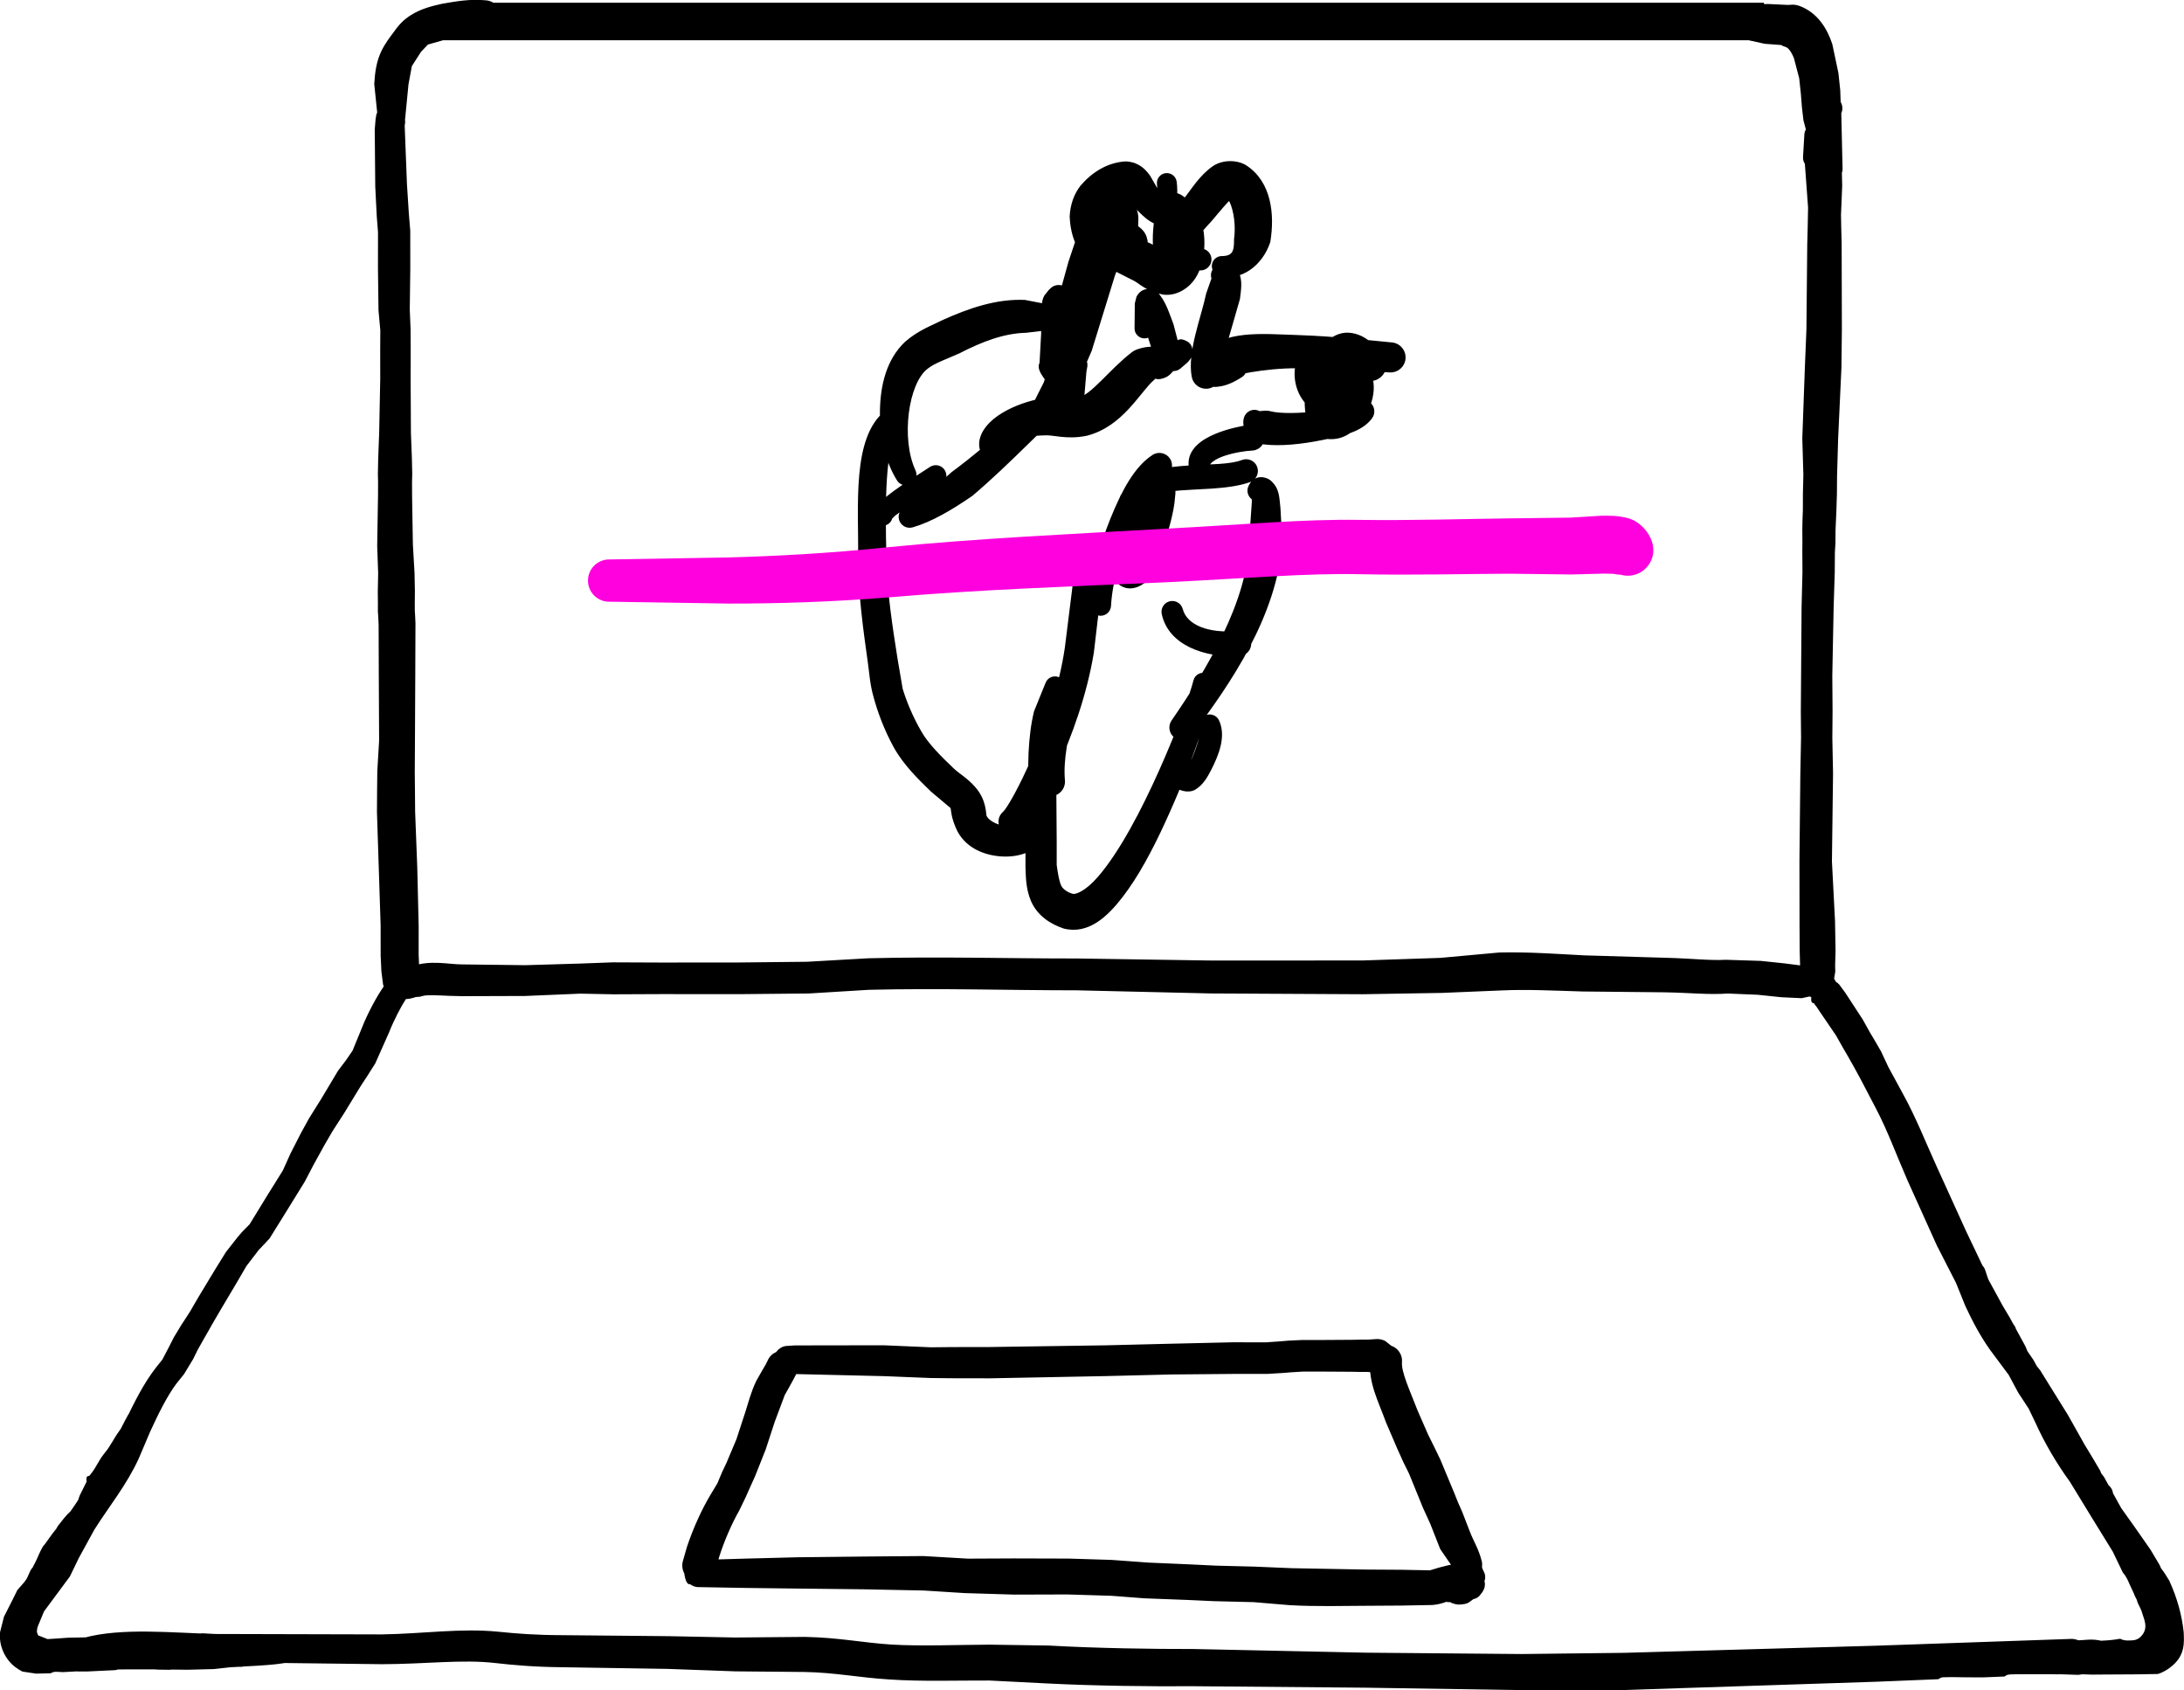 <?xml version="1.0" encoding="UTF-8" standalone="no"?>
<!-- Created with Inkscape (http://www.inkscape.org/) -->

<svg
   version="1.1"
   id="svg1"
   width="123.891"
   height="95.842"
   viewBox="0 0 123.891 95.842"
   sodipodi:docname="heartbeat.svg"
   inkscape:version="1.3.2 (091e20e, 2023-11-25)"
   xmlns:inkscape="http://www.inkscape.org/namespaces/inkscape"
   xmlns:sodipodi="http://sodipodi.sourceforge.net/DTD/sodipodi-0.dtd"
   xmlns="http://www.w3.org/2000/svg"
   xmlns:svg="http://www.w3.org/2000/svg">
  <sodipodi:namedview
     id="namedview1"
     pagecolor="#ffffff"
     bordercolor="#000000"
     borderopacity="0.25"
     inkscape:showpageshadow="2"
     inkscape:pageopacity="0.0"
     inkscape:pagecheckerboard="0"
     inkscape:deskcolor="#d1d1d1"
     inkscape:zoom="2.4623971"
     inkscape:cx="62.134576"
     inkscape:cy="47.920784"
     inkscape:window-width="1312"
     inkscape:window-height="449"
     inkscape:window-x="1997"
     inkscape:window-y="434"
     inkscape:window-maximized="0"
     inkscape:current-layer="g1" />
  <defs
     id="defs1">
    <clipPath
       clipPathUnits="userSpaceOnUse"
       id="clipPath13">
      <path
         d="M 0,0 H 612 V 803.25 H 0 Z"
         id="path13" />
    </clipPath>
  </defs>
  <g
     id="g1"
     transform="translate(-76.198,-211.874)">
    <path
       id="path1-2"
       style="fill-opacity:1;fill-rule:nonzero;stroke:none"
       d="m 126.393,235.189 c 0.274,-0.22 0.675,-0.176 0.895,0.098 0.21,0.261 0.181,0.64 -0.066,0.867 -0.824,0.757 -0.825,4.359 -0.736,7.436 0.034,1.856 0.339,3.814 0.621,5.606 l 0.296,1.738 c 0.226,0.729 0.562,1.565 1.066,2.432 0.397,0.696 1.131,1.42 1.809,2.066 0.325,0.314 0.787,0.561 1.225,1.058 0.683,0.759 0.612,1.562 0.664,1.661 0.104,0.219 0.506,0.489 0.998,0.546 0.486,0.056 0.845,-0.116 0.902,-0.212 0.229,-0.39 0.731,-0.521 1.121,-0.292 0.372,0.219 0.511,0.688 0.317,1.074 -0.475,0.946 -1.556,1.234 -2.494,1.177 -0.942,-0.058 -1.972,-0.448 -2.497,-1.416 -0.399,-0.811 -0.361,-1.289 -0.396,-1.33 l -1.114,-0.938 c -0.692,-0.676 -1.542,-1.488 -2.106,-2.503 -0.559,-1.025 -0.915,-2.001 -1.147,-2.857 -0.206,-0.721 -0.234,-1.333 -0.323,-1.952 -0.253,-1.808 -0.543,-3.839 -0.548,-5.834 0.025,-3.083 -0.368,-6.917 1.512,-8.427 m 12.064,10.57 c 0.043,0.309 -0.173,0.594 -0.481,0.636 -0.309,0.043 -0.594,-0.173 -0.636,-0.481 l -0.055,-0.919 0.156,0.39 c -0.029,-0.031 0.39,0.196 0.219,0.138 -0.305,-0.105 -0.468,-0.437 -0.363,-0.742 0.105,-0.305 0.437,-0.468 0.742,-0.363 0.305,0.105 0.468,0.437 0.363,0.742 -0.06,0.176 -0.201,0.313 -0.379,0.369 -0.097,0.03 0.199,-0.108 0.167,-0.084 l 0.066,-0.058 0.157,-0.39 z m -0.832,-1.444 c 0.136,-0.047 0.284,-0.051 0.422,-0.011 0.544,0.159 0.435,0.332 0.487,0.437 l 0.109,0.295 c 0.022,0.079 0.032,0.16 0.03,0.241 l -0.422,3.599 c -0.393,2.398 -1.234,4.718 -2.096,6.607 l -1.196,2.315 c -0.349,0.584 -0.552,0.982 -0.985,1.275 -0.333,0.225 -0.785,0.138 -1.01,-0.195 -0.209,-0.309 -0.15,-0.727 0.137,-0.967 0.399,-0.332 2.848,-4.881 3.5,-9.284 l 0.425,-3.4 c 0.003,-0.081 0.018,-0.162 0.044,-0.239 l 0.107,-0.259 c 0.048,-0.094 -0.067,-0.237 0.448,-0.415 m -1.616,7.049 c 0.104,-0.342 0.465,-0.535 0.807,-0.432 0.328,0.1 0.522,0.438 0.441,0.771 -0.483,1.996 -0.75,3.275 -0.648,4.425 0.04,0.457 -0.297,0.86 -0.755,0.901 -0.457,0.04 -0.86,-0.297 -0.901,-0.754 -0.003,-0.026 -0.004,-0.051 -0.003,-0.077 0.007,-1.475 0.459,-2.859 1.058,-4.834 m -0.487,-0.786 c 0.125,-0.288 0.46,-0.42 0.747,-0.295 0.254,0.11 0.392,0.387 0.326,0.656 l -0.296,1.536 -0.227,2.161 0.049,1.91 0.022,3.073 -2.7e-4,1.311 c 0.071,0.517 0.147,0.974 0.274,1.206 0.088,0.167 0.361,0.359 0.633,0.43 0.143,0.047 0.696,-0.115 1.432,-0.963 1.215,-1.399 2.454,-3.758 3.477,-6.047 1.002,-2.242 1.731,-4.257 1.943,-5.096 0.076,-0.302 0.383,-0.485 0.685,-0.409 0.272,0.069 0.453,0.327 0.423,0.607 -0.158,1.483 -1.253,4.686 -2.718,7.869 -0.729,1.585 -1.525,3.074 -2.41,4.221 -0.856,1.11 -1.936,2.139 -3.338,1.789 -0.756,-0.255 -1.486,-0.718 -1.855,-1.549 -0.305,-0.72 -0.293,-1.387 -0.317,-1.941 l 0.003,-1.418 0.121,-3.063 0.051,-2.004 c 0.044,-0.844 0.132,-1.614 0.311,-2.347 l 0.665,-1.639 z m 7.008,5.575 c -0.148,-0.303 -0.024,-0.668 0.279,-0.817 0.303,-0.148 0.668,-0.024 0.817,0.279 0.068,0.141 -0.244,0.005 -0.239,0.003 0.307,-0.178 1.008,-2.151 0.898,-2.403 -0.13,-0.297 0.005,-0.642 0.302,-0.772 0.294,-0.128 0.636,0.003 0.768,0.294 0.408,0.897 -0.007,1.946 -0.466,2.838 -0.226,0.439 -0.473,0.835 -0.888,1.085 -0.438,0.263 -1.221,0.003 -1.47,-0.506 m 0.637,-23.381 c -0.258,0.221 -0.647,0.191 -0.868,-0.067 -0.22,-0.256 -0.192,-0.642 0.063,-0.864 l 0.33,-0.309 c 0.034,-0.036 -0.071,0.187 -0.021,0.06 l -0.033,0.125 c 0.008,-0.057 0.034,0.317 0.011,0.225 -0.022,-0.09 0.221,0.351 0.147,0.271 -0.069,-0.074 0.294,0.179 0.223,0.151 -0.125,-0.049 0.315,0.034 0.262,0.039 -0.081,0.007 0.127,-0.028 0.116,-0.024 l -0.146,0.084 -0.979,0.804 -0.888,-0.758 0.32,-0.519 c 0.048,-0.09 -0.035,0.131 -0.033,0.11 l -0.408,-1.272 -0.429,-1.467 c -0.016,-0.024 0.288,0.22 0.169,0.151 -0.117,-0.067 0.655,-0.004 0.492,0.05 -0.135,0.045 0.291,-0.217 0.251,-0.168 -0.059,0.072 0.052,-0.087 0.044,-0.06 l -0.104,1.18 c -0.007,0.311 -0.265,0.559 -0.576,0.552 -0.299,-0.007 -0.541,-0.245 -0.552,-0.543 l 0.015,-1.444 0.094,-0.371 c 0.063,-0.14 0.245,-0.388 0.56,-0.435 0.524,-0.079 0.692,0.234 0.807,0.388 0.329,0.439 0.514,1.018 0.737,1.617 l 0.301,1.16 c 0.074,0.379 0.219,0.822 -0.175,1.312 -0.27,0.312 -0.402,0.523 -0.856,0.618 -0.325,0.068 -0.643,-0.14 -0.711,-0.465 -0.046,-0.219 0.034,-0.446 0.207,-0.588 0.183,-0.15 0.566,-0.609 1.036,-0.913 l 0.354,-0.183 c 0.095,-0.037 0.193,-0.222 0.625,0.024 0.399,0.227 0.305,0.754 0.239,0.876 -0.154,0.287 -0.32,0.39 -0.626,0.652 m -5.881,-2.892 c 0.024,0.336 -0.229,0.627 -0.565,0.65 -0.277,0.02 -0.532,-0.151 -0.62,-0.414 l -0.209,-0.511 c -0.015,-0.026 0.092,0.082 0.036,0.032 -0.034,-0.03 0.308,0.163 0.198,0.119 -0.06,-0.024 0.351,0.057 0.244,0.052 -0.056,-0.003 0.27,-0.029 0.195,-0.014 -0.077,0.015 0.381,-0.172 0.274,-0.107 -0.398,0.243 -0.918,0.118 -1.162,-0.28 -0.243,-0.398 -0.118,-0.918 0.28,-1.162 0.398,-0.243 0.918,-0.118 1.162,0.28 0.127,0.208 0.159,0.462 0.085,0.695 -0.03,0.096 0.034,-0.167 0.031,-0.145 z m -0.633,-1.76 c 0.198,0.07 0.365,0.206 0.474,0.386 0.222,0.368 0.127,0.324 0.147,0.415 0.022,0.103 0.028,0.208 0.017,0.312 l 0.054,1.526 0.101,1.104 0.036,0.24 c 10e-4,0.005 -0.106,-0.221 -0.057,-0.131 0.028,0.051 -0.231,-0.292 -0.151,-0.206 0.086,0.092 -0.649,-0.366 -0.435,-0.287 l -0.384,2.361 c -0.49,0.016 -0.872,-0.286 -1.032,-0.507 -0.497,-0.688 -0.237,-0.835 -0.218,-0.957 0.098,-0.627 0.316,-0.982 0.416,-1.359 l 1.188,-4.29 0.851,-2.553 c 0.046,-0.108 0.106,-0.209 0.177,-0.303 0.207,-0.271 0.429,-0.527 0.752,-0.74 0.252,-0.166 0.61,-0.347 1.097,-0.264 0.381,0.065 0.728,0.365 0.861,0.604 0.323,0.579 0.209,0.825 0.213,1.367 0.003,0.412 -0.328,0.749 -0.74,0.752 -0.314,0.003 -0.595,-0.191 -0.705,-0.485 l -0.114,-0.267 c -0.035,-0.031 0.37,0.167 0.237,0.127 -0.125,-0.038 0.668,-0.051 0.487,4e-4 -0.159,0.045 0.476,-0.305 0.387,-0.221 -0.073,0.07 0.168,-0.215 0.142,-0.173 -0.041,0.065 0.046,-0.087 0.044,-0.083 l -0.135,0.539 c -0.024,0.115 -0.063,0.226 -0.115,0.332 l -0.809,2.17 -1.311,4.247 -0.417,0.957 -0.145,0.298 -0.028,0.059 0.016,-0.039 0.034,-0.101 0.03,-0.137 c -0.011,0.071 -0.009,-0.486 0.008,-0.329 0.076,0.669 -0.405,1.272 -1.074,1.348 -0.491,0.056 -0.966,-0.191 -1.204,-0.623 -0.288,-0.523 -0.175,-0.644 -0.175,-0.803 l 0.089,-1.626 c -0.005,-0.62 -0.053,-1.259 0.071,-1.854 0.021,-0.103 0.059,-0.201 0.111,-0.292 l 0.252,-0.314 c 0.14,-0.124 0.333,-0.419 0.954,-0.2 m 5.181,-5.796 c -0.037,-0.309 0.183,-0.59 0.492,-0.628 0.309,-0.037 0.59,0.183 0.628,0.492 0.157,1.29 -0.308,2.527 -0.208,3.719 0.026,0.311 -0.205,0.585 -0.516,0.611 -0.311,0.026 -0.585,-0.205 -0.611,-0.516 -0.123,-1.477 0.327,-2.749 0.215,-3.677 m -0.664,4.122 c -0.122,0.287 -0.453,0.42 -0.74,0.298 -0.287,-0.122 -0.42,-0.453 -0.298,-0.74 0.207,-0.486 0.103,-0.391 -0.299,-0.443 l -0.139,0.138 0.011,-0.028 c -0.016,0.031 0.067,-0.234 0.053,-0.157 -0.015,0.082 -0.045,-0.463 -0.012,-0.33 0.038,0.153 0.04,0.312 0.007,0.465 -0.04,0.186 -0.076,-0.636 -0.03,-0.505 0.041,0.115 -0.164,-0.284 -0.127,-0.236 0.06,0.078 -0.085,-0.09 -0.08,-0.086 l 1.916,0.846 1.035,0.509 c 0.221,0.036 -0.408,0.125 -0.309,0.072 0.079,-0.041 -0.111,0.083 -0.109,0.08 0.033,-0.041 0.185,-0.443 0.171,-0.842 -0.014,-0.391 -0.16,-0.661 -0.228,-0.712 -0.489,-0.367 -0.588,-1.061 -0.221,-1.55 0.355,-0.473 1.019,-0.584 1.508,-0.252 1.111,0.755 1.329,2.075 1.223,3.153 -0.052,0.535 -0.187,1.056 -0.492,1.534 -0.315,0.493 -0.995,1.016 -1.799,0.926 -1.005,-0.187 -1.396,-0.652 -1.693,-0.792 l -1.608,-0.815 -0.713,-0.499 -0.355,-0.451 c -0.122,-0.238 -0.212,-0.691 -0.003,-1.083 0.074,-0.139 0.179,-0.259 0.307,-0.351 0.758,-0.545 1.362,-0.405 2,-0.104 0.21,-9.4e-4 0.63,0.126 0.923,0.49 0.302,0.375 0.32,0.95 0.102,1.464 m -0.904,-0.35 c 0.334,0.083 0.538,0.422 0.455,0.756 -0.072,0.287 -0.336,0.485 -0.632,0.473 -0.873,-0.036 -1.877,-0.167 -2.526,-1.061 -0.458,-0.576 -0.653,-1.353 -0.682,-2.117 0.037,-0.699 0.255,-1.277 0.622,-1.751 0.672,-0.775 1.508,-1.276 2.464,-1.36 0.077,-0.007 0.154,-0.005 0.231,0.004 0.688,0.082 1.028,0.503 1.25,0.808 l 0.716,1.243 0.245,0.369 -0.005,0.029 c 0.31,0.033 0.535,0.31 0.502,0.62 -0.022,0.211 -0.161,0.392 -0.359,0.468 -0.824,0.316 -1.48,-0.429 -1.926,-0.872 l -0.507,-0.459 c -0.064,-0.027 0.453,-0.079 0.325,-0.034 -0.072,0.025 -0.147,0.043 -0.223,0.054 -0.199,0.027 -0.651,0.273 -0.888,0.568 l -0.221,0.427 c -0.114,0.492 -0.102,0.937 -0.009,1.187 0.11,0.262 0.452,0.469 1.171,0.648 m 4.104,-0.126 c 0.342,0.039 0.588,0.348 0.549,0.69 -0.036,0.312 -0.298,0.549 -0.612,0.553 -0.564,0.007 -1.039,-0.056 -1.445,-0.326 -0.624,-0.416 -0.699,-1.318 -0.498,-1.943 0.2,-0.622 0.568,-1.192 0.945,-1.733 0.497,-0.634 0.931,-1.385 1.708,-1.924 0.579,-0.377 1.416,-0.345 1.913,-0.011 1.379,0.928 1.593,2.723 1.329,4.327 -0.437,1.343 -1.688,2.267 -2.913,1.901 -0.299,-0.089 -0.469,-0.403 -0.38,-0.702 0.071,-0.238 0.29,-0.402 0.538,-0.403 0.644,-0.003 0.702,-0.309 0.698,-0.959 0.107,-0.772 -0.016,-1.588 -0.243,-2.093 l -0.192,-0.32 c -0.068,-0.044 0.487,-0.029 0.436,0.005 -0.28,0.175 -0.753,0.771 -1.298,1.411 -0.571,0.598 -0.997,1.174 -1.065,1.412 -0.022,0.076 -0.064,-0.072 -0.043,-0.048 l 0.573,0.163 z m 1.349,2.094 c -0.319,0.117 -0.673,-0.047 -0.789,-0.366 -0.075,-0.204 -0.036,-0.432 0.101,-0.601 0.098,-0.12 0.197,-0.4 0.729,-0.357 0.411,0.033 0.622,0.347 0.707,0.545 0.229,0.533 0.134,0.995 0.071,1.544 -0.461,1.668 -1.133,3.724 -1.103,4.221 0.027,0.454 -0.319,0.845 -0.773,0.872 -0.416,0.025 -0.784,-0.264 -0.86,-0.673 -0.26,-1.415 0.516,-3.298 0.821,-4.732 l 0.374,-1.061 0.011,-0.041 c 0.001,-0.013 0.008,0.202 -4e-4,0.124 -0.008,-0.066 0.168,0.377 0.099,0.272 -0.053,-0.081 0.291,0.244 0.211,0.198 -0.116,-0.066 0.361,0.073 0.291,0.075 l 0.111,-0.019 z m -10.396,2.401 c -0.299,-0.109 -0.453,-0.441 -0.343,-0.74 0.059,-0.16 0.185,-0.286 0.346,-0.344 l -0.07,0.035 -0.083,0.064 c 0.037,-0.035 -0.19,0.319 -0.139,0.199 0.133,-0.312 0.495,-0.458 0.807,-0.324 0.312,0.133 0.458,0.495 0.324,0.807 -0.133,0.312 -0.495,0.458 -0.807,0.324 -0.099,-0.042 -0.185,-0.109 -0.249,-0.195 -0.061,-0.081 0.155,0.144 0.127,0.124 -0.071,-0.05 0.089,0.05 0.088,0.05 m 0.927,-0.711 c 0.052,0.219 -0.009,0.449 -0.164,0.613 -0.367,0.391 -0.404,0.223 -0.507,0.242 l -1.166,0.14 c -1.247,0.024 -2.504,0.501 -3.798,1.17 -0.746,0.335 -1.382,0.545 -1.775,0.853 -1.122,0.818 -1.541,4.001 -0.709,5.778 0.14,0.299 0.011,0.655 -0.288,0.796 -0.274,0.128 -0.6,0.032 -0.76,-0.224 -0.672,-1.07 -0.99,-2.512 -0.969,-3.948 0.022,-1.435 0.364,-2.912 1.425,-3.913 0.757,-0.665 1.573,-0.946 2.101,-1.221 1.525,-0.69 3.093,-1.226 4.702,-1.154 l 1.028,0.199 0.37,0.126 c 0.121,0.053 0.347,-0.138 0.509,0.543 m 11.75,10.384 c -0.241,0.235 -0.628,0.231 -0.863,-0.011 -0.187,-0.192 -0.227,-0.483 -0.099,-0.719 0.072,-0.132 0.148,-0.306 0.441,-0.426 0.28,-0.115 0.647,0.005 0.815,0.157 0.505,0.457 0.47,0.958 0.54,1.544 l 0.109,1.968 c -0.315,4.164 -2.923,7.993 -5.138,10.914 -0.236,0.311 -0.679,0.372 -0.991,0.136 -0.301,-0.228 -0.37,-0.653 -0.155,-0.965 2.029,-2.943 4.281,-6.721 4.394,-10.108 l 0.16,-2.307 -0.027,-0.431 c -0.005,-0.017 0.118,0.189 0.068,0.123 -0.041,-0.054 0.31,0.214 0.211,0.168 -0.152,-0.071 0.512,-0.012 0.419,0.022 -0.083,0.031 0.123,-0.073 0.117,-0.067 m -21.168,0.949 c 0.024,0.311 -0.209,0.582 -0.52,0.606 -0.297,0.023 -0.561,-0.19 -0.602,-0.485 -0.085,-0.609 0.276,-0.736 0.522,-0.955 0.783,-0.696 2.084,-1.466 2.714,-1.891 0.275,-0.185 0.649,-0.113 0.834,0.162 0.186,0.275 0.113,0.649 -0.162,0.834 -0.004,0.003 -0.009,0.005 -0.013,0.009 l -1.81,1.154 -0.811,0.596 -0.189,0.182 c -0.013,0.022 0.027,-0.326 0.036,-0.213 m 1.143,0.699 c -0.331,0.096 -0.677,-0.094 -0.774,-0.425 -0.084,-0.289 0.05,-0.596 0.318,-0.732 0.805,-0.405 1.717,-1.121 2.659,-1.973 2.276,-1.676 4.441,-3.809 6.118,-4.906 0.28,-0.183 0.657,-0.105 0.84,0.175 0.169,0.259 0.117,0.604 -0.122,0.801 -1.399,1.151 -3.453,3.412 -5.658,5.276 -1.195,0.822 -2.311,1.473 -3.381,1.784 m 7.847,-6.315 c -0.232,0.256 -0.627,0.276 -0.883,0.044 -0.224,-0.203 -0.271,-0.537 -0.112,-0.793 l 0.588,-1.172 c 0.017,-0.078 0.045,-0.153 0.083,-0.224 l 0.184,-0.56 c 0.125,-0.337 0.315,-0.592 0.557,-0.779 0.245,-0.189 0.685,-0.472 1.21,-0.09 0.647,0.499 0.387,0.815 0.376,1.092 l -0.115,1.363 -0.019,0.552 c 0.005,0.127 -0.093,-0.022 -0.02,0.08 0.182,0.253 0.124,0.606 -0.129,0.787 -0.208,0.15 -0.491,0.14 -0.689,-0.023 -0.673,-0.555 -0.421,-1.268 -0.425,-1.914 l -0.023,-0.804 -0.019,-0.133 c -0.004,-0.013 0.11,0.176 0.062,0.112 -0.053,-0.072 0.528,0.284 0.347,0.233 -0.14,-0.043 0.368,-0.001 0.29,0.013 -0.125,0.023 0.231,-0.103 0.204,-0.083 l -0.014,0.06 -0.24,0.86 c -0.034,0.073 -0.077,0.141 -0.129,0.201 z m 5.061,8.582 c 0.052,0.307 -0.155,0.598 -0.462,0.65 -0.307,0.052 -0.598,-0.155 -0.65,-0.462 -0.156,-0.922 0.18,-1.926 0.572,-2.854 l 0.678,-1.297 0.439,-0.626 c 0.157,-0.179 0.417,-0.553 0.964,-0.313 0.588,0.339 0.443,0.699 0.428,0.947 -0.046,0.775 -0.362,1.854 -0.66,2.793 l -0.512,1.354 c -0.378,0.793 -1.341,1.364 -2.065,0.738 -0.473,-0.41 -0.391,-0.912 -0.355,-1.354 l 0.206,-1.346 c 0.332,-1.682 0.761,-3.609 2.218,-4.469 0.315,-0.186 0.721,-0.081 0.907,0.234 0.186,0.315 0.082,0.721 -0.233,0.907 -0.755,0.444 -1.28,1.992 -1.595,3.574 l -0.237,1.229 -0.018,0.38 c 0.005,0.064 -0.138,-0.132 -0.056,-0.048 l -0.117,-0.064 c 0.019,0.003 0.203,-0.054 0.337,-0.306 l 0.427,-1.17 0.474,-1.85 0.092,-0.658 -9.4e-4,-0.092 0.038,0.093 c -0.033,-0.057 0.323,0.251 0.211,0.196 -0.151,-0.093 0.323,0.045 0.236,0.048 -0.137,0.005 0.197,-0.059 0.189,-0.053 l -0.373,0.471 -0.585,1.12 c -0.354,0.837 -0.584,1.723 -0.499,2.226 m 0.034,-2.103 c 0.28,0.181 0.36,0.555 0.178,0.835 -0.173,0.267 -0.523,0.354 -0.8,0.199 -0.796,-0.443 -0.686,-1.26 -0.686,-1.901 l 0.083,-0.846 c 0.032,-0.128 0.019,-0.277 0.282,-0.499 0.154,-0.13 0.502,-0.209 0.733,-0.109 0.213,0.093 0.295,0.223 0.352,0.316 0.191,0.315 0.09,0.725 -0.224,0.916 -0.315,0.191 -0.725,0.09 -0.916,-0.224 -0.009,-0.015 -0.018,-0.031 -0.026,-0.048 l 0.046,0.072 c -0.027,-0.035 0.215,0.179 0.142,0.131 -0.075,-0.049 0.429,0.107 0.307,0.1 -0.118,-0.007 0.393,-0.105 0.312,-0.065 -0.146,0.073 0.247,-0.236 0.221,-0.194 l -0.015,0.16 -0.007,0.863 0.066,0.313 c 0.02,0.054 -0.131,-0.073 -0.048,-0.019 m -1.692,4.292 c -0.017,0.327 -0.296,0.577 -0.623,0.56 -0.32,-0.017 -0.568,-0.285 -0.56,-0.605 0.036,-1.532 0.499,-3.299 1.147,-4.902 0.638,-1.577 1.363,-2.95 2.394,-3.615 0.332,-0.214 0.775,-0.118 0.989,0.214 0.214,0.332 0.118,0.775 -0.214,0.989 -0.009,0.007 -0.019,0.012 -0.029,0.018 -1.152,0.666 -2.959,4.622 -3.104,7.34 m -6.3,-8.936 c -0.049,0.32 -0.347,0.539 -0.667,0.491 -0.235,-0.036 -0.426,-0.211 -0.481,-0.442 -0.177,-0.739 0.374,-1.437 1.012,-1.883 0.65,-0.454 1.473,-0.776 2.348,-0.967 1.093,-0.156 1.821,0.046 2.167,-0.042 0.806,-0.169 1.809,-1.614 3.11,-2.611 0.079,-0.061 0.166,-0.109 0.26,-0.144 0.53,-0.199 1.17,-0.244 1.638,0.013 0.293,0.161 0.4,0.529 0.239,0.822 -0.074,0.134 -0.195,0.235 -0.341,0.283 l -0.337,0.371 c -0.054,0.084 -0.12,0.159 -0.195,0.223 -0.804,0.681 -1.769,2.655 -3.833,3.176 -1.138,0.234 -1.93,-0.066 -2.389,-0.024 -0.742,0.016 -1.414,0.141 -1.905,0.331 -0.457,0.176 -0.622,0.385 -0.625,0.405 m 8.416,3.174 c 0.184,0.264 0.119,0.627 -0.145,0.811 -0.26,0.181 -0.617,0.121 -0.804,-0.135 -0.48,-0.66 -0.462,-1.589 0.08,-2.019 1.56,-1.238 4.873,-0.662 6.175,-1.168 0.344,-0.133 0.731,0.037 0.864,0.381 0.133,0.344 -0.037,0.731 -0.381,0.864 -0.005,0.003 -0.012,0.004 -0.017,0.007 -1.267,0.453 -3.057,0.359 -4.506,0.524 -0.685,0.078 -1.23,0.225 -1.401,0.351 -0.106,0.078 -0.147,-0.018 0.134,0.386 m 3.51,-2.256 c 0.001,0.339 -0.272,0.614 -0.611,0.615 -0.32,0.001 -0.587,-0.243 -0.613,-0.562 -0.079,-0.945 0.795,-1.498 1.527,-1.799 0.728,-0.299 1.477,-0.442 1.938,-0.511 0.402,-0.06 0.777,0.217 0.837,0.619 0.06,0.402 -0.217,0.777 -0.619,0.837 -0.025,0.004 -0.051,0.007 -0.077,0.008 -0.347,0.015 -1.028,0.112 -1.604,0.31 -0.552,0.19 -0.779,0.437 -0.779,0.484 m 1.347,-5.986 c 0.3,-0.086 0.614,0.087 0.7,0.388 0.069,0.239 -0.027,0.495 -0.236,0.631 -0.476,0.309 -0.884,0.484 -1.284,0.539 -0.205,0.028 -0.485,0.088 -0.866,-0.201 -0.418,-0.317 -0.473,-0.995 -0.313,-1.373 0.047,-0.111 0.113,-0.212 0.195,-0.3 1.257,-1.346 3.331,-1.11 5.462,-1.041 2.14,0.07 4.221,0.319 5.304,0.417 0.469,0.043 0.815,0.457 0.772,0.926 -0.041,0.45 -0.425,0.789 -0.876,0.775 -1.161,-0.036 -3.195,-0.228 -5.235,-0.238 -2.008,-0.009 -3.825,0.448 -3.879,0.514 -0.076,0.093 -0.168,0.172 -0.272,0.233 -0.004,0.003 0.135,-0.12 0.083,-0.069 -0.051,0.052 0.228,-0.437 0.178,-0.29 -0.046,0.135 -0.016,-0.581 0.019,-0.442 0.03,0.118 -0.185,-0.332 -0.135,-0.27 0.082,0.099 -0.192,-0.144 -0.169,-0.134 z m 0.625,3.194 c 0.171,-0.298 0.551,-0.401 0.849,-0.229 0.053,0.03 0.101,0.069 0.143,0.113 0.07,0.074 -0.231,-0.133 -0.19,-0.121 l 0.29,-0.023 c 0.115,-0.012 0.231,-0.004 0.342,0.025 1.192,0.309 4.414,-0.142 4.805,-0.486 0.275,-0.242 0.693,-0.215 0.935,0.06 0.207,0.236 0.221,0.585 0.032,0.836 -0.581,0.773 -1.659,0.991 -2.816,1.226 -1.169,0.237 -2.358,0.361 -3.31,0.249 -0.115,-0.014 -0.227,-0.048 -0.329,-0.101 -0.25,-0.13 -0.492,-0.291 -0.672,-0.552 -0.187,-0.27 -0.236,-0.724 -0.08,-0.996 m 6.468,-0.485 c 0.233,0.207 0.253,0.564 0.046,0.797 -0.166,0.186 -0.434,0.241 -0.66,0.136 -1.371,-0.641 -1.995,-2.341 -1.75,-3.753 0.015,-0.088 0.042,-0.175 0.079,-0.257 0.267,-0.591 0.965,-1.194 1.752,-1.122 0.767,0.07 1.328,0.561 1.88,1.234 0.323,0.394 0.265,0.975 -0.129,1.298 -0.377,0.309 -0.928,0.271 -1.26,-0.085 l -0.496,-0.425 -0.073,-0.038 c -0.056,-0.007 0.363,-0.164 0.287,-0.099 -0.065,0.056 0.054,-0.073 0.036,-0.016 -0.026,0.086 -0.062,0.168 -0.109,0.245 -0.169,0.279 -0.184,1.566 0.397,2.084 m -1.711,-0.727 c 0.227,0.259 0.2,0.653 -0.059,0.88 -0.191,0.167 -0.465,0.202 -0.692,0.087 -0.845,-0.427 -1.255,-1.409 -1.181,-2.326 0.007,-0.087 0.025,-0.173 0.055,-0.256 0.339,-0.945 1.226,-1.207 1.907,-1.233 0.971,-0.058 1.701,0.569 2.122,1.262 0.734,0.952 0.352,2.28 -0.292,3.161 -0.398,0.52 -0.983,1.045 -1.874,0.984 -0.239,-0.017 -0.467,-0.108 -0.651,-0.261 -0.63,-0.524 -0.686,-1.145 -0.706,-1.87 -0.009,-0.353 0.269,-0.648 0.622,-0.658 0.237,-0.007 0.459,0.119 0.575,0.325 l 0.194,0.258 c 0.021,0.011 -0.23,-0.036 -0.153,-0.033 0.081,0.003 -0.335,0.085 -0.256,0.05 0.221,-0.096 0.466,-0.119 0.701,-0.067 0.129,0.029 -0.23,0.009 -0.223,0.007 l 0.133,-0.109 c 0.291,-0.289 0.404,-0.838 0.369,-0.905 -0.119,-0.168 -0.411,-0.284 -0.425,-0.283 l -0.205,0.068 c -0.023,0.015 0.08,-0.213 0.056,-0.117 -0.022,0.085 -0.054,0.167 -0.098,0.243 -0.083,0.147 -0.111,0.575 0.078,0.792 m -9.473,12.483 c -0.071,-0.331 0.139,-0.657 0.47,-0.728 0.32,-0.069 0.637,0.126 0.721,0.442 0.246,0.925 1.477,1.387 3.107,1.247 0.394,-0.034 0.741,0.258 0.775,0.652 0.034,0.394 -0.258,0.741 -0.652,0.775 -0.009,8e-4 -0.018,0.001 -0.027,0.001 -1.98,0.096 -4.016,-0.629 -4.394,-2.388 m -38.49,-34.669 h 72.637 l 0.175,0.328 0.6,1.12 0.413,0.677 h -76.325 l 0.782,-0.86 c 0.079,-0.03 0.157,-0.063 0.234,-0.098 0.602,-0.274 1.102,-0.68 1.483,-1.167 m 0.173,-0.136 c 0.522,0.05 0.905,0.514 0.855,1.036 -0.048,0.506 -0.487,0.885 -0.995,0.859 -0.658,-0.034 -1.192,0.099 -1.933,0.261 l -1.235,0.351 -0.39,0.409 -0.522,0.811 -0.192,1.037 -0.268,2.749 c -0.062,0.383 -0.422,0.643 -0.805,0.581 -0.319,-0.051 -0.562,-0.314 -0.588,-0.636 l -0.281,-2.713 c 0.04,-0.675 0.125,-1.26 0.38,-1.813 0.232,-0.505 0.524,-0.854 0.73,-1.139 0.218,-0.312 0.514,-0.676 0.959,-0.949 0.568,-0.363 1.203,-0.525 1.783,-0.651 0.778,-0.133 1.556,-0.284 2.502,-0.193 m -24.965,90.848 c -0.221,0.233 -0.59,0.243 -0.823,0.022 -0.233,-0.221 -0.243,-0.59 -0.021,-0.823 0.03,-0.032 0.064,-0.06 0.1,-0.084 0.098,-0.066 -0.198,0.23 -0.172,0.184 0.04,-0.07 -0.039,0.092 -0.039,0.091 l 0.117,-0.366 c 0.132,-0.284 0.47,-0.406 0.753,-0.274 0.272,0.127 0.398,0.445 0.287,0.724 -0.016,0.039 0.306,-0.007 -0.201,0.527 m -0.915,-1.755 c 0.19,-0.416 0.681,-0.6 1.097,-0.41 0.381,0.173 0.572,0.603 0.447,1.002 l -0.111,0.395 -0.329,0.653 -0.204,0.377 -0.095,0.224 -0.328,0.788 -0.064,0.168 -0.047,0.395 0.627,0.249 0.603,-0.038 0.548,-0.04 0.779,-0.015 0.421,-0.012 0.3,-0.007 c 0.213,-0.004 0.422,0.053 0.605,0.162 l 0.551,0.337 c 0.355,0.224 0.461,0.693 0.237,1.047 -0.065,0.103 -0.154,0.189 -0.26,0.251 l -0.127,0.078 -1.333,0.064 -0.612,1.3e-4 -0.839,0.045 -0.367,-0.018 c -0.119,-0.008 -0.232,0.023 -0.326,0.083 l -0.827,0.021 c -0.274,-0.038 -0.526,-0.076 -0.775,-0.116 -0.152,-0.077 -0.299,-0.168 -0.437,-0.276 -0.547,-0.425 -0.923,-1.198 -0.833,-1.971 l 0.219,-0.865 0.177,-0.347 0.354,-0.701 0.231,-0.467 0.398,-0.454 0.141,-0.201 0.179,-0.401 z m 97.396,-86.855 c -0.49,-0.095 -0.811,-0.57 -0.716,-1.06 0.059,-0.305 0.27,-0.557 0.559,-0.67 l 1.129,-0.286 c 0.073,-0.013 0.148,-0.019 0.222,-0.017 l 1.108,0.053 -0.254,0.011 0.588,-0.026 c 0.12,0.008 0.238,0.033 0.351,0.075 1.032,0.385 1.571,1.308 1.853,2.165 l 0.347,1.642 0.103,0.974 0.029,0.83 -0.026,0.661 -0.182,0.844 c -0.124,0.481 -0.614,0.77 -1.095,0.646 -0.31,-0.08 -0.555,-0.319 -0.641,-0.628 l -0.173,-0.651 -0.086,-0.734 -0.061,-0.775 -0.093,-0.871 -0.3,-1.145 c -0.187,-0.463 -0.371,-0.601 -0.442,-0.621 -0.117,-0.034 -0.229,-0.084 -0.332,-0.151 l -0.03,-0.013 0.248,0.053 -0.988,-0.073 c -0.074,-0.003 -0.147,-0.014 -0.218,-0.032 l -0.9,-0.198 z m 17.869,92.655 c -0.277,-0.312 -0.232,-0.788 -0.115,-1.025 l 0.442,-0.503 c 0.076,-0.056 0.161,-0.1 0.249,-0.132 0.673,-0.241 1.28,-0.179 1.746,-0.212 0.359,-0.016 0.676,-0.052 0.975,-0.106 0.174,0.089 0.359,0.106 0.513,0.097 0.191,-0.011 0.497,0.033 0.767,-0.343 0.21,-0.292 0.166,-0.583 0.092,-0.843 l -0.173,-0.532 -0.209,-0.435 c -0.034,-0.139 -0.071,-0.275 -0.112,-0.407 l -0.391,-1.269 c -0.187,-0.388 -0.024,-0.854 0.365,-1.041 0.276,-0.133 0.605,-0.092 0.84,0.105 0.423,0.355 0.783,0.833 1.094,1.367 0.449,0.976 0.721,1.962 0.822,2.937 0.022,0.551 0.086,1.265 -0.634,1.884 -0.287,0.252 -0.568,0.393 -0.825,0.478 l -1.173,0.02 -2.312,0.013 -0.211,0.004 -1.748,-0.057 z M 98.079,267.651 c 0.235,-0.32 0.686,-0.389 1.006,-0.153 0.309,0.227 0.385,0.657 0.174,0.977 -0.302,0.456 -0.69,1.195 -0.991,1.946 l -0.783,1.762 -0.227,0.355 -0.203,0.324 -0.394,0.6 -0.946,1.549 -0.667,1.034 -0.461,0.796 -0.586,1.061 -0.52,0.993 -0.948,1.535 -1.045,1.681 -0.625,0.665 -0.114,0.15 -0.574,0.749 -0.55,0.943 -0.911,1.534 -0.489,0.836 -0.18,0.324 -0.271,0.47 -0.372,0.661 -0.248,0.506 -0.51,0.844 -0.444,0.555 c -0.524,0.694 -1.051,1.773 -1.479,2.705 l -0.663,1.559 c -0.693,1.502 -1.689,2.712 -2.509,4.013 l -0.889,1.622 -0.496,1.028 -1.597,2.156 c -0.217,0.254 -0.599,0.284 -0.853,0.067 -0.215,-0.183 -0.274,-0.491 -0.143,-0.741 l 0.957,-2.191 0.626,-1.128 1.026,-1.704 c 0.905,-1.37 1.873,-2.505 2.499,-3.786 l 0.652,-1.54 c 0.463,-0.96 1.022,-2.096 1.708,-2.968 l 0.371,-0.467 0.361,-0.69 0.293,-0.575 0.429,-0.709 0.3,-0.457 0.199,-0.312 0.468,-0.806 0.924,-1.529 0.634,-1.024 0.647,-0.821 0.235,-0.279 0.46,-0.471 1.002,-1.635 0.884,-1.417 0.431,-0.96 0.603,-1.177 0.456,-0.826 0.693,-1.108 0.943,-1.578 0.449,-0.594 0.218,-0.317 0.159,-0.232 0.659,-1.607 c 0.377,-0.855 0.816,-1.64 1.226,-2.198 m 80.907,0.476 c 0.06,-0.302 0.274,-0.551 0.563,-0.657 0.814,-0.298 0.715,0.038 0.799,0.09 0.064,0.039 0.122,0.086 0.174,0.14 l 0.343,0.465 0.995,1.524 0.402,0.723 0.298,0.499 0.345,0.599 0.403,0.864 0.823,1.513 c 0.736,1.328 1.278,2.718 1.928,4.147 l 1.655,3.639 1.094,2.294 0.481,1.224 c 0.386,0.879 0.748,1.585 1.188,2.244 l 1.067,1.562 0.564,1.03 0.536,0.967 0.436,0.931 c 0.453,1.02 1.096,2.128 1.789,3.09 l 1.306,1.978 1.287,2.066 0.833,1.618 0.616,1.386 c 0.179,0.322 0.064,0.729 -0.259,0.909 -0.28,0.156 -0.632,0.091 -0.838,-0.155 l -0.801,-1.061 c -0.09,-0.213 -0.189,-0.466 -0.396,-0.699 l -0.578,-1.198 -1.205,-1.955 -1.22,-1.996 c -0.753,-1.035 -1.446,-2.216 -1.956,-3.351 l -0.383,-0.798 -0.598,-0.912 -0.533,-0.996 -1.074,-1.443 c -0.531,-0.756 -0.964,-1.555 -1.393,-2.48 l -0.527,-1.303 -1.088,-2.125 -1.675,-3.713 c -0.646,-1.495 -1.146,-2.853 -1.788,-4.072 l -0.856,-1.636 -0.387,-0.709 -0.32,-0.565 -0.316,-0.545 -0.373,-0.661 -0.928,-1.362 -0.19,-0.286 c -0.052,-0.054 -0.096,-0.114 -0.133,-0.179 -0.029,-0.051 -0.261,0.117 -0.11,-0.639 m -97.01,38.012 c -0.103,0.125 -0.256,0.207 -0.427,0.216 l -0.644,0.048 -0.148,0.018 c -0.078,0.018 -0.157,0.024 -0.234,0.018 -0.21,-0.02 -0.386,-0.113 -0.51,-0.261 -0.219,-0.261 -0.188,-0.477 -0.164,-0.616 0.024,-0.138 0.087,-0.267 0.181,-0.372 0.434,-0.485 0.674,-0.36 0.887,-0.43 2.178,-0.612 5.156,-0.278 7.539,-0.227 l 9.399,0.024 c 2.35,-0.036 4.473,-0.366 6.624,-0.151 1.041,0.107 2.114,0.19 3.602,0.194 l 6.051,0.057 3.8,0.076 3.922,-0.035 c 1.949,0.039 3.28,0.331 4.923,0.436 1.685,0.098 3.742,0.012 5.561,0.004 l 3.337,0.05 c 2.733,0.155 5.894,0.201 8.204,0.197 l 9.769,0.208 8.853,0.077 5.82,-0.068 14.277,-0.404 11.067,-0.385 c 0.545,-0.021 1.004,0.405 1.025,0.95 0.021,0.543 -0.401,1.001 -0.944,1.024 l -0.859,0.035 -0.271,-0.009 h -1.429 -0.441 l -0.502,0.012 c -0.097,0.02 -0.174,-0.012 -0.339,0.119 l -1.225,0.05 -1.004,-0.005 -0.789,-0.011 -0.503,0.011 c -0.083,0.017 -0.158,0.053 -0.23,0.108 l -3.485,0.142 -14.279,0.469 -5.864,0.008 -8.912,-0.138 -9.719,-0.083 c -2.348,0.018 -5.532,-0.015 -8.313,-0.158 l -3.253,-0.165 c -1.76,-0.009 -3.846,0.065 -5.68,-0.06 -1.78,-0.111 -3.058,-0.392 -4.821,-0.425 l -3.902,-0.035 -3.874,-0.14 -5.98,-0.094 c -1.556,-0.015 -2.71,-0.117 -3.78,-0.238 -1.867,-0.217 -3.954,0.06 -6.422,0.066 l -9.452,-0.115 c -2.168,-0.053 -4.738,-0.261 -6.439,0.011 m -1.408,0.515 c -0.116,-0.142 -0.186,-0.323 -0.186,-0.52 0,-0.365 0.238,-0.675 0.567,-0.782 0.502,-0.365 0.658,-0.077 0.73,-0.076 l 0.421,-0.041 c 0.566,-0.409 0.702,-0.164 0.795,-0.168 l 2.647,0.004 c 1.44,0.023 3.647,-0.211 5.721,-0.3 0.353,-0.015 0.651,0.259 0.666,0.612 0.015,0.344 -0.245,0.638 -0.588,0.665 -1.934,0.153 -4.012,0.439 -5.559,0.512 l -0.642,-0.009 -0.189,-0.015 -1.235,-6.7e-4 -0.598,0.004 H 82.958 c -0.072,0 -0.14,0.014 -0.203,0.04 l -1.591,0.076 -0.596,1.4e-4 z m 40.895,-17.283 c 0,0.495 -0.401,0.897 -0.897,0.897 -0.495,0 -0.897,-0.401 -0.897,-0.897 0,-0.495 0.401,-0.897 0.897,-0.897 0.495,0 0.897,0.401 0.897,0.897 m -1.713,-0.37 c 0.204,-0.451 0.736,-0.651 1.187,-0.447 0.451,0.204 0.651,0.736 0.447,1.187 -0.005,0.011 -0.01,0.021 -0.015,0.031 l -0.177,0.336 -0.239,0.437 -0.243,0.428 -0.571,1.525 -0.515,1.574 -0.59,1.486 -0.233,0.519 -0.318,0.714 -0.356,0.735 c -0.422,0.737 -0.874,1.775 -1.151,2.671 l -0.169,0.642 c -0.047,0.231 -0.177,0.436 -0.366,0.577 l -0.151,0.111 c -0.367,0.259 -0.874,0.173 -1.135,-0.193 l -0.143,-0.231 c -0.112,-0.207 -0.144,-0.447 -0.092,-0.676 l 0.232,-0.814 c 0.344,-1.042 0.844,-2.148 1.358,-3.002 l 0.377,-0.626 0.263,-0.629 0.257,-0.543 0.558,-1.323 0.511,-1.563 c 0.169,-0.525 0.318,-1.134 0.617,-1.75 l 0.293,-0.518 0.239,-0.41 z m 34.177,-0.068 c 0.059,-0.495 0.507,-0.848 1.001,-0.789 0.48,0.057 0.83,0.483 0.793,0.965 -0.043,0.55 0.402,1.509 0.882,2.739 l 0.589,1.35 0.353,0.713 0.357,0.739 0.782,1.879 0.213,0.531 0.241,0.547 0.449,1.156 c 0.189,0.489 0.486,0.946 0.657,1.629 0.109,0.434 -0.155,0.873 -0.588,0.982 -0.376,0.094 -0.766,-0.091 -0.93,-0.443 l -0.836,-1.217 -0.559,-1.42 -0.228,-0.501 -0.201,-0.442 -0.783,-1.923 -0.323,-0.651 -0.349,-0.775 -0.633,-1.474 c -0.413,-1.158 -1.041,-2.292 -0.886,-3.596 m -32.921,0.869 c -0.443,0.063 -0.854,-0.245 -0.917,-0.688 -0.062,-0.434 0.232,-0.839 0.664,-0.914 l 0.515,-0.035 5.05,-0.008 2.69,0.115 1.16,-0.012 2.168,-0.004 6.562,-0.096 3.75,-0.092 3.473,-0.08 1.911,0.001 0.807,-0.057 0.437,-0.038 0.792,-0.037 0.674,6.7e-4 0.368,2.6e-4 1.776,-0.011 0.524,-0.011 0.391,1.3e-4 0.498,-0.033 c 0.169,-0.004 0.336,0.037 0.484,0.119 l 0.336,0.268 c 0.134,0.158 0.482,0.426 0.104,1.047 -0.054,0.089 -0.124,0.167 -0.206,0.23 l -0.347,0.177 c -0.157,0.062 -0.328,0.08 -0.495,0.054 l -0.429,-0.029 -0.316,10e-4 -0.556,-0.011 -1.776,-0.011 -0.37,4e-4 -0.614,4e-4 -0.696,0.042 -0.432,0.035 -0.894,0.055 -1.925,0.001 -3.541,0.031 -3.676,0.091 -6.585,0.127 -2.19,-0.004 -1.174,-0.012 -2.665,-0.107 -5.059,-0.119 -0.271,0.008 z m 33.272,-0.206 c -0.414,-0.135 -0.641,-0.58 -0.506,-0.995 0.135,-0.414 0.581,-0.641 0.995,-0.506 0.414,0.135 0.641,0.581 0.506,0.995 -0.099,0.304 -0.372,0.518 -0.69,0.542 l 0.077,-0.009 c -0.209,0.037 -0.425,-0.012 -0.597,-0.137 -0.055,-0.04 0.314,0.142 0.216,0.11 m -38.093,11.132 c 0.209,0.251 0.175,0.623 -0.076,0.832 -0.011,0.009 -0.021,0.017 -0.033,0.025 l 0.069,-0.059 c -0.029,0.03 0.158,-0.254 0.112,-0.158 -0.146,0.301 -0.509,0.427 -0.81,0.281 -0.301,-0.146 -0.427,-0.509 -0.281,-0.81 0.146,-0.301 0.509,-0.427 0.81,-0.281 0.175,0.085 0.299,0.249 0.333,0.441 0.019,0.108 -0.09,-0.229 -0.068,-0.191 z m -1.156,0.514 c -0.024,-0.116 -0.018,-0.237 0.017,-0.35 0.179,-0.58 0.33,-0.424 0.414,-0.469 0.121,-0.064 0.257,-0.095 0.394,-0.09 l 2.651,-0.078 2.902,-0.075 3.815,-0.042 3.342,-0.028 2.52,0.147 2.619,-0.012 3.111,0.009 2.431,0.075 2.088,0.153 2.246,0.096 1.601,0.077 2.173,0.055 2.107,0.089 4.183,0.077 2.058,0.013 1.604,0.031 0.523,-0.157 0.489,-0.125 c 0.321,-0.078 0.538,-0.015 0.603,-0.014 l 0.237,-0.012 -0.346,0.152 -0.1,0.09 c 0.062,-0.067 -0.241,0.575 -0.195,0.373 0.024,-0.108 0.043,0.541 0.005,0.393 -0.038,-0.151 0.327,0.493 0.227,0.395 -0.338,-0.332 -0.343,-0.875 -0.011,-1.213 0.332,-0.338 0.875,-0.343 1.213,-0.011 0.338,0.332 0.343,0.875 0.011,1.213 -0.017,0.018 -0.035,0.034 -0.054,0.05 -0.493,0.422 -0.504,0.209 -0.564,0.211 l 0.371,-0.103 c -0.33,0.182 -0.478,0.158 -0.655,0.189 l -0.172,0.019 -0.175,0.141 c -0.417,0.183 -0.788,0.338 -1.269,0.376 l -1.732,0.032 -2.074,0.013 c -1.271,0.004 -2.764,0.05 -4.279,-0.035 l -2.056,-0.172 -2.259,-0.056 -1.484,-0.068 -2.47,-0.094 -1.851,-0.142 -2.506,-0.076 -3.003,0.009 -2.811,-0.086 -2.337,-0.147 -3.385,-0.068 -3.77,-0.042 -2.899,-0.035 -2.782,-0.049 c -0.137,-0.014 -0.267,-0.064 -0.378,-0.144 -0.072,-0.053 -0.22,0.084 -0.338,-0.49 m 43.642,-0.205 c 0.176,-0.328 0.585,-0.451 0.913,-0.275 0.328,0.176 0.451,0.585 0.275,0.913 -0.176,0.328 -0.585,0.451 -0.913,0.275 -0.245,-0.132 -0.385,-0.401 -0.35,-0.678 0.016,-0.127 0.019,0.263 0.009,0.218 -0.026,-0.12 0.1,0.215 0.081,0.188 -0.192,-0.265 -0.134,-0.636 0.131,-0.828 0.023,-0.017 0.047,-0.032 0.072,-0.045 l -0.052,0.034 -0.057,0.05 c 0.025,-0.026 -0.164,0.25 -0.109,0.148 m 21.407,-81.636 c -0.105,0.309 -0.441,0.474 -0.75,0.369 -0.097,-0.033 -0.184,-0.091 -0.252,-0.168 l 0.076,0.07 0.088,0.053 c -0.042,-0.021 0.32,0.071 0.205,0.059 -0.341,-0.035 -0.589,-0.34 -0.554,-0.681 0.035,-0.341 0.34,-0.589 0.681,-0.554 0.341,0.035 0.589,0.34 0.554,0.681 -0.02,0.19 -0.126,0.361 -0.288,0.462 -0.093,0.058 0.176,-0.166 0.15,-0.133 -0.071,0.087 0.099,-0.187 0.089,-0.159 m -0.833,-0.884 c 0.122,-0.048 0.255,-0.061 0.384,-0.038 0.631,0.113 0.464,0.278 0.519,0.355 0.064,0.088 0.108,0.189 0.13,0.295 l 0.13,0.663 0.135,2.023 0.042,1.023 0.02,0.395 0.015,0.637 0.017,0.894 0.012,0.457 0.012,0.465 0.013,4.892 -0.025,2.142 -0.187,4.021 -0.061,2.103 -0.008,1.03 -0.032,1.016 -0.023,0.502 -0.024,0.544 -0.005,0.724 -0.031,0.534 -0.004,0.519 -0.004,0.613 -0.063,1.989 -0.076,3.872 0.015,2.018 -0.013,1.517 0.04,2.018 -0.063,4.979 0.175,3.381 0.03,1.67 -0.024,0.863 0.009,0.337 -0.103,0.641 -0.052,0.208 c -0.022,0.076 0.132,0.099 -0.278,0.463 -0.209,0.185 -0.497,0.255 -0.767,0.184 -0.786,-0.205 -0.568,-0.459 -0.612,-0.567 l -0.177,-0.72 -0.008,-0.596 -0.023,-0.793 -0.008,-1.507 -0.005,-3.59 0.051,-4.934 0.04,-2.064 -0.013,-1.475 0.015,-2.037 0.028,-3.878 0.05,-1.988 -0.004,-0.608 -0.004,-0.579 0.005,-0.46 -0.005,-0.778 0.011,-0.576 0.02,-0.501 0.003,-0.961 0.026,-1.069 -0.061,-2.048 0.145,-4.005 0.089,-2.179 0.047,-4.846 0.013,-0.487 0.012,-0.462 0.017,-0.882 0.014,-0.619 0.021,-0.418 0.005,-0.97 0.016,-1.896 -0.06,-0.635 c -0.007,-0.108 0.009,-0.217 0.046,-0.319 0.035,-0.096 -0.176,-0.252 0.454,-0.501 m 0.697,48.635 c 0.279,0.343 0.227,0.847 -0.116,1.126 -0.343,0.279 -0.847,0.227 -1.125,-0.116 -0.279,-0.343 -0.227,-0.847 0.116,-1.125 0.105,-0.085 0.229,-0.142 0.361,-0.166 0.184,-0.034 -0.386,0.185 -0.325,0.14 0.097,-0.072 -0.188,0.202 -0.161,0.164 0.066,-0.094 -0.055,0.101 -0.047,0.076 0.126,-0.391 0.544,-0.605 0.935,-0.479 0.291,0.094 0.495,0.356 0.514,0.661 l 0.004,0.046 -0.013,-0.056 -0.028,-0.08 c 0.017,0.04 -0.195,-0.29 -0.114,-0.191 M 99,218.986 c 0.038,0.309 -0.181,0.591 -0.49,0.629 -0.269,0.034 -0.524,-0.13 -0.607,-0.388 l -0.095,-0.269 0.392,0.323 0.057,0.011 c -0.029,-0.004 0.261,-0.013 0.159,2.7e-4 -0.349,0.044 -0.669,-0.203 -0.713,-0.552 -0.045,-0.349 0.203,-0.669 0.552,-0.713 0.349,-0.044 0.669,0.203 0.713,0.552 0.035,0.276 -0.113,0.543 -0.365,0.66 -0.1,0.046 0.18,-0.125 0.152,-0.1 l 0.059,-0.062 0.121,-0.495 0.065,0.403 z m -1.472,-0.328 c -0.047,-0.431 0.265,-0.818 0.696,-0.865 0.052,-0.005 0.105,-0.007 0.157,-0.001 0.534,0.049 0.612,0.369 0.664,0.488 0.24,0.555 0.087,0.606 0.112,0.783 l 0.126,3.254 0.107,1.665 0.08,0.969 0.002,2.181 -0.029,2.301 0.046,1.112 0.002,0.443 0.004,0.839 -0.003,1.53 0.016,3.064 0.056,1.484 0.018,0.831 -0.011,0.47 0.003,0.774 0.045,2.76 0.094,1.621 0.021,1.058 -0.007,0.695 0.002,0.384 0.019,0.324 0.018,0.395 -0.01,2.812 -0.019,3.885 -0.01,1.748 0.01,0.974 0.01,1.275 0.121,3.143 0.08,3.345 -8.9e-4,1.62 0.031,0.755 0.023,0.427 -0.027,-0.091 c 0.015,0.043 -0.145,-0.269 -0.092,-0.186 0.313,0.488 0.172,1.138 -0.316,1.452 -0.424,0.272 -0.981,0.205 -1.329,-0.16 -0.346,-0.363 -0.304,-0.549 -0.333,-0.696 l -0.071,-0.551 -0.042,-0.911 -9.87e-4,-1.685 -0.103,-3.199 -0.106,-3.258 0.009,-1.259 0.011,-1.045 0.103,-1.731 -0.019,-3.845 -0.009,-2.73 -0.017,-0.385 -0.025,-0.381 0.002,-0.429 -0.007,-0.661 0.021,-1.077 -0.055,-1.538 0.047,-2.869 0.003,-0.789 -0.011,-0.397 0.017,-0.863 0.057,-1.515 0.06,-3.061 -0.003,-1.515 0.005,-0.871 0.002,-0.35 -0.103,-1.138 -0.03,-2.324 0.002,-2.104 -0.07,-0.893 -0.086,-1.691 -0.029,-3.233 0.048,-0.586 0.027,-0.151 0.004,-0.02 -0.004,0.031 c 0.002,-0.023 0.012,0.257 7.47e-4,0.157 m 1.391,49.857 c -0.333,-0.064 -0.551,-0.385 -0.487,-0.717 0.048,-0.248 0.243,-0.442 0.492,-0.488 0.017,-0.003 -0.133,0.127 0.021,-0.087 l 0.34,-0.385 c 0.082,-0.069 0.175,-0.123 0.275,-0.159 1.042,-0.374 2.09,-0.108 2.837,-0.108 l 3.591,0.044 3.085,-0.091 1.882,-0.07 2.88,0.012 2.3,-0.004 h 1.97 l 3.876,-0.041 3.459,-0.197 c 4.1,-0.106 7.983,0.016 11.849,0.011 l 7.672,0.117 8.539,-0.004 4.401,-0.147 3.357,-0.306 c 1.625,-0.038 3.207,0.08 4.797,0.163 l 4.618,0.137 c 1.563,0.04 2.504,0.166 3.425,0.114 l 1.978,0.063 1.346,0.141 0.944,0.121 1.026,0.299 c 0.369,0.104 0.584,0.487 0.48,0.856 -0.063,0.223 -0.233,0.4 -0.453,0.472 l -1.017,0.226 -1.157,-0.054 -1.344,-0.14 -1.691,-0.07 c -1.122,0.079 -2.096,-0.044 -3.585,-0.069 l -4.655,-0.047 c -1.611,-0.049 -3.147,-0.127 -4.598,-0.06 l -3.385,0.141 -4.491,0.075 -8.584,-0.044 -7.624,-0.178 c -3.896,-1.3e-4 -7.761,-0.127 -11.804,-0.029 l -3.416,0.209 -3.962,0.038 h -1.967 l -2.306,-0.004 -2.852,0.012 -1.87,-0.037 -3.13,0.132 -3.577,0.011 c -0.961,-0.005 -1.933,-0.115 -2.243,-0.007 -0.1,0.035 -0.206,0.053 -0.313,0.051 l -0.075,0.005 c -0.036,0.018 -0.45,0.173 -0.853,0.096 m 81.153,-49.666 c -0.115,0.132 -0.283,0.203 -0.457,0.193 l 0.026,8e-4 c -0.312,-0.003 -0.564,-0.258 -0.561,-0.57 0.003,-0.312 0.258,-0.564 0.57,-0.561 0.312,0.003 0.563,0.258 0.561,0.57 -10e-4,0.141 -0.055,0.277 -0.152,0.381 l 0.012,-0.014 z m -0.49,-0.966 c 0.152,-0.013 0.302,0.032 0.422,0.126 0.443,0.35 0.225,0.343 0.245,0.416 l 0.052,0.218 -0.122,2.87 c -0.029,0.31 -0.304,0.538 -0.615,0.509 -0.28,-0.026 -0.498,-0.256 -0.511,-0.537 l -0.136,-2.659 0.097,-0.46 0.081,-0.169 c 0.045,-0.074 -0.027,-0.27 0.488,-0.314 m -0.839,0.337 c 0.105,-0.294 0.428,-0.448 0.722,-0.343 0.188,0.067 0.327,0.228 0.365,0.425 l 0.056,0.275 -0.063,2.623 c -0.016,0.317 -0.285,0.561 -0.602,0.545 -0.304,-0.015 -0.543,-0.264 -0.546,-0.568 l -0.058,-2.477 z m 0.659,-0.736 c 0.051,-0.309 0.343,-0.517 0.652,-0.466 0.168,0.028 0.315,0.13 0.399,0.278 l 0.213,0.495 c 0.067,0.193 0.043,0.406 -0.063,0.581 l -0.045,0.077 0.079,-0.348 0.077,3.369 c 2.6e-4,0.325 -0.263,0.589 -0.588,0.589 -0.32,1.4e-4 -0.581,-0.255 -0.589,-0.574 l -0.117,-3.285 0.134,0.331 -0.048,-0.057 c -0.137,-0.152 -0.198,-0.357 -0.169,-0.559 z m 0.104,2.512 c 0.008,-0.312 0.268,-0.558 0.579,-0.549 0.3,0.008 0.541,0.249 0.549,0.549 l 0.059,2.418 -0.075,1.81 c -0.04,0.312 -0.325,0.533 -0.637,0.493 -0.287,-0.037 -0.501,-0.283 -0.497,-0.573 l -0.038,-1.701 z m -0.956,-0.541 c 0.035,-0.31 0.314,-0.532 0.624,-0.497 0.256,0.029 0.461,0.228 0.496,0.483 l 0.161,1.292 c 0.011,0.084 0.005,0.169 -0.016,0.251 l -0.07,0.284 0.163,2.658 c 0.028,0.31 -0.202,0.584 -0.512,0.612 -0.299,0.026 -0.567,-0.186 -0.608,-0.483 l -0.213,-2.893 -0.066,-0.12 c -0.028,-0.08 -0.041,-0.164 -0.038,-0.248 z m 18.386,81.626 c 0.139,-0.279 0.477,-0.393 0.756,-0.254 0.083,0.041 0.154,0.101 0.207,0.176 l 0.305,0.591 0.429,1.27 c 0.066,0.313 -0.134,0.621 -0.447,0.687 -0.135,0.029 -0.273,0.008 -0.39,-0.054 l -0.086,-0.264 -0.27,-0.561 -0.142,-0.279 -0.06,-0.151 -0.221,-0.477 c -0.046,-0.108 -0.094,-0.228 -0.157,-0.35 z m -9.553,-17.316 c -0.025,-0.311 0.206,-0.583 0.517,-0.608 0.185,-0.015 0.365,0.062 0.482,0.205 l 0.241,0.257 c 0.089,0.085 0.154,0.191 0.19,0.309 l 0.16,0.489 0.825,1.51 0.394,0.659 0.893,1.638 0.473,1.128 c 0.148,0.277 0.043,0.621 -0.234,0.769 -0.257,0.137 -0.577,0.058 -0.739,-0.184 l -0.652,-1.195 -0.828,-1.466 -0.42,-0.702 -0.847,-1.677 -0.275,-0.343 c -0.072,-0.099 -0.118,-0.214 -0.133,-0.336 z m 1.747,3.405 c -0.067,-0.305 0.125,-0.607 0.431,-0.675 0.186,-0.041 0.38,0.014 0.517,0.147 l 0.307,0.311 c 0.106,0.11 0.172,0.253 0.187,0.405 l 0.022,0.204 -0.072,-0.223 0.799,1.446 0.823,1.447 0.765,1.257 0.353,0.653 0.635,1.49 c 0.122,0.287 -0.012,0.618 -0.298,0.74 -0.249,0.106 -0.538,0.02 -0.689,-0.204 l -0.79,-1.381 -0.373,-0.625 -0.723,-1.242 -0.787,-1.563 -0.76,-1.448 0.147,0.181 -0.157,-0.126 c -0.119,-0.095 -0.204,-0.226 -0.24,-0.374 z m 1.63,2.521 c 0.028,-0.311 0.302,-0.54 0.613,-0.513 0.162,0.014 0.31,0.098 0.406,0.229 l 0.142,0.177 1.578,2.538 0.942,1.676 0.494,0.815 0.393,0.667 0.428,1.108 c 0.1,0.326 -0.084,0.672 -0.41,0.772 -0.226,0.069 -0.471,0.004 -0.633,-0.169 l -0.69,-0.798 -0.46,-0.747 -0.489,-0.868 -0.933,-1.715 c -0.46,-0.952 -1.047,-1.818 -1.34,-2.631 z m 2.453,4.797 c -0.107,-0.301 0.05,-0.632 0.351,-0.74 0.268,-0.095 0.565,0.018 0.702,0.267 l 0.088,0.154 -0.282,-0.221 0.065,0.019 c 0.247,0.071 0.437,0.271 0.495,0.521 l 0.028,0.089 -0.12,-0.205 0.245,0.263 0.763,1.007 1.197,2.166 0.529,0.884 0.365,0.559 0.28,0.676 c 0.112,0.298 -0.038,0.63 -0.336,0.743 -0.203,0.077 -0.432,0.033 -0.593,-0.114 l -0.396,-0.326 -0.557,-0.661 -0.621,-1.013 -1.124,-2.181 -0.523,-0.901 -0.237,-0.295 0.175,0.162 -0.143,-0.087 c -0.219,-0.136 -0.347,-0.379 -0.336,-0.636 l 0.044,-0.273 0.007,0.361 -0.069,-0.218 z m 1.488,1.781 c 0.072,-0.304 0.377,-0.493 0.681,-0.421 0.076,0.018 0.148,0.052 0.211,0.099 l 0.181,0.135 c 0.185,0.136 0.292,0.354 0.287,0.584 l 10e-4,0.136 -0.079,-0.278 0.507,0.835 0.807,1.134 0.884,1.266 0.51,0.856 0.417,0.936 0.172,0.767 c 0.064,0.305 -0.132,0.604 -0.437,0.667 -0.173,0.036 -0.354,-0.012 -0.487,-0.128 l -0.509,-0.603 -0.467,-0.872 -0.485,-0.833 -0.78,-1.141 -0.784,-1.402 -0.458,-0.923 0.176,0.23 -0.144,-0.118 c -0.177,-0.146 -0.271,-0.369 -0.254,-0.598 l 0.049,-0.327 z m -0.41,9.422 c 0.201,0.19 0.261,0.485 0.151,0.738 l -0.103,0.165 c -0.081,0.095 -0.187,0.164 -0.306,0.201 l -0.353,0.043 -0.163,0.003 -0.906,-0.03 h -1.315 c -0.173,-0.082 -0.299,-0.251 -0.319,-0.455 -0.027,-0.279 0.155,-0.535 0.427,-0.602 l 1.733,-0.264 0.549,0.008 c 0.245,0.008 0.368,0.038 0.476,0.099 l 0.128,0.094 z m 0.209,-0.19 c 0.294,-0.102 0.616,0.054 0.718,0.348 0.088,0.255 -0.016,0.537 -0.25,0.673 l -0.661,0.305 -0.215,0.032 -1.479,-0.048 h -0.773 c -0.139,-0.148 -0.202,-0.361 -0.149,-0.572 0.06,-0.238 0.255,-0.417 0.497,-0.457 l 0.305,-0.06 1.524,-0.137 z m -0.541,1.021 c -0.356,0.089 -0.716,-0.127 -0.805,-0.483 -0.088,-0.351 0.121,-0.707 0.47,-0.802 l 1,-0.107 0.647,0.106 c 0.311,0.059 0.515,0.36 0.456,0.671 -0.043,0.227 -0.219,0.407 -0.446,0.454 l -0.519,0.098 z m -0.581,-0.551 c -0.195,-0.254 -0.149,-0.617 0.103,-0.813 l 0.161,-0.121 c 0.13,-0.096 0.289,-0.145 0.451,-0.14 0.29,0.008 0.793,-0.112 1.343,0.043 0.34,0.096 0.538,0.45 0.441,0.79 -0.084,0.297 -0.367,0.491 -0.674,0.463 l -1.042,0.149 c -0.162,0.02 -0.325,-0.015 -0.465,-0.099 z m -115.171,-4.242 c 0.301,0.08 0.481,0.389 0.401,0.69 -0.05,0.191 -0.197,0.341 -0.386,0.397 -0.172,0.051 -0.759,-0.193 -0.814,-0.5 -0.046,-0.258 0.019,-0.375 0.055,-0.48 l 0.318,-0.556 0.165,-0.232 0.045,-0.097 -0.019,-0.039 0.297,-0.586 0.132,-0.304 0.118,-0.246 0.097,-0.178 1.119,0.899 c -0.1,0.096 0.149,-0.206 0.133,-0.176 l -0.09,0.213 -0.081,0.14 -0.191,0.323 0.108,-0.199 -0.212,0.349 c -0.122,0.122 -0.527,0.386 -0.941,0.085 -0.418,-0.513 -0.264,-0.748 -0.228,-0.832 0.15,-0.353 0.169,-0.251 0.204,-0.291 0.001,-0.009 -0.089,0.134 -0.076,0.1 l 0.078,-0.195 0.255,-0.507 0.23,-0.319 0.238,-0.331 0.226,-0.288 0.083,-0.147 0.308,-0.392 0.192,-0.228 0.223,-0.22 0.187,-0.273 0.115,-0.168 0.131,-0.201 0.078,-0.233 0.404,-0.815 c 0.113,-0.29 0.44,-0.434 0.73,-0.321 0.244,0.095 0.39,0.345 0.354,0.605 l -0.159,0.813 -0.101,0.527 -0.237,0.402 -0.136,0.2 -0.316,0.425 -0.133,0.179 -0.189,0.238 -0.217,0.263 -0.168,0.246 -0.199,0.256 -0.253,0.353 -0.132,0.175 -0.253,0.414 c -0.033,0.053 -0.027,0.171 -0.279,0.404 l 0.034,-0.039 c -0.013,0.02 0.089,-0.2 0.061,-0.124 -0.016,0.043 0.045,-0.316 0.041,-0.21 -0.002,0.057 -0.051,-0.3 -0.026,-0.215 0.026,0.089 -0.234,-0.362 -0.155,-0.276 0.049,0.053 0.089,0.113 0.119,0.178 0.039,0.085 -0.288,-0.316 -0.197,-0.247 0.079,0.061 -0.337,-0.139 -0.254,-0.12 0.14,0.032 -0.405,0.035 -0.327,0.011 0.107,-0.033 -0.245,0.148 -0.204,0.112 l -0.083,0.097 -0.086,0.211 0.067,-0.339 0.058,-0.148 c 0.05,-0.114 -0.074,0.024 0.137,-0.344 0.198,-0.347 0.64,-0.468 0.987,-0.27 0.347,0.198 0.468,0.64 0.27,0.987 -0.031,0.054 -0.068,0.103 -0.111,0.147 -0.062,0.064 0.027,-0.03 0.007,10e-4 l -0.078,0.156 -0.278,0.445 -0.163,0.203 -0.124,0.262 -0.112,0.218 -0.17,0.229 -0.191,0.349 -0.102,0.139 0.037,-0.099 c -0.011,0.042 0.01,-0.245 0.015,-0.172 0.008,0.115 -0.242,-0.435 -0.155,-0.346 0.084,0.086 -0.294,-0.154 -0.233,-0.138 m 3.622,-5.168 c -0.311,0.019 -0.578,-0.218 -0.597,-0.529 -0.015,-0.257 0.145,-0.491 0.389,-0.571 0.09,-0.029 -0.175,0.098 -0.152,0.08 l 0.006,-0.018 0.085,-0.142 0.094,-0.166 0.442,-0.5 0.111,-0.102 0.045,-0.195 0.119,-0.292 0.013,-0.044 -0.005,0.056 0.008,0.114 c -0.005,-0.034 0.07,0.218 0.042,0.148 l 0.078,0.141 c -0.044,-0.061 0.41,0.29 0.258,0.217 -0.344,-0.167 -0.487,-0.58 -0.32,-0.924 0.167,-0.343 0.58,-0.487 0.924,-0.32 0.285,0.138 0.439,0.452 0.376,0.762 -0.119,0.579 -0.133,0.296 -0.138,0.306 l -0.025,0.075 -0.209,0.416 -0.192,0.288 -0.148,0.189 -0.16,0.246 -0.241,0.299 -0.242,0.227 -0.168,0.15 -0.232,0.123 c -0.194,0.058 -0.738,-0.162 -0.822,-0.445 -0.2,-0.673 0.066,-0.535 0.101,-0.586 l 0.1,-0.127 0.1,-0.134 0.119,-0.183 0.192,-0.328 0.155,-0.254 0.191,-0.257 0.165,-0.209 0.201,-0.306 0.1,-0.168 0.113,-0.189 0.121,-0.191 0.214,-0.305 0.252,-0.489 0.163,-0.299 0.984,-1.543 c 0.131,-0.283 0.467,-0.405 0.749,-0.274 0.25,0.116 0.379,0.395 0.307,0.66 -0.17,0.625 -0.618,1.326 -0.836,1.785 l -0.153,0.28 -0.307,0.588 -0.229,0.33 -0.098,0.154 -0.106,0.178 -0.118,0.198 -0.266,0.403 -0.183,0.236 -0.129,0.163 -0.121,0.196 -0.244,0.377 -0.153,0.233 -0.21,0.248 0.013,-0.017 0.03,-0.05 0.048,-0.115 c -0.017,0.055 -0.018,-0.501 0.017,-0.321 0.014,0.074 -0.161,-0.33 -0.103,-0.246 0.103,0.15 -0.545,-0.3 -0.411,-0.273 0.183,0.037 -0.418,0.048 -0.352,0.025 l -0.123,0.059 0.164,-0.119 0.075,-0.079 0.123,-0.138 0.185,-0.284 0.082,-0.131 0.119,-0.201 0.118,-0.233 0.053,-0.147 0.022,-0.074 -0.015,0.075 c 0.004,-0.034 0.011,0.247 5.6e-4,0.166 l 0.042,0.161 c -0.027,-0.067 0.213,0.295 0.141,0.22 l 1.085,-0.112 c -0.079,0.127 0.061,-0.124 0.059,-0.117 l -0.087,0.212 -0.248,0.385 -0.309,0.42 -0.058,0.081 -0.274,0.348 -0.19,0.265 -0.249,0.22 c -0.025,0.037 -0.008,0.217 -0.469,0.244 m -0.472,10.081 c -0.044,-0.038 -0.076,-0.074 -0.105,-0.114 -0.167,-0.227 -0.103,-0.781 0.069,-0.955 0.397,-0.402 0.359,-0.203 0.399,-0.213 l 0.171,-0.018 c 0.354,-0.175 0.48,-0.058 0.58,-0.057 l 0.243,0.018 c 0.186,-0.079 0.32,-0.116 0.458,-0.111 l 0.623,0.109 c 0.066,0.027 0.124,0.064 0.173,0.11 0.16,-0.019 0.352,-0.019 0.614,0.067 0.296,0.097 0.457,0.416 0.36,0.712 -0.04,0.121 -0.12,0.226 -0.227,0.296 l -0.997,0.045 -0.598,0.004 h -0.16 c -0.072,0 -0.14,0.014 -0.203,0.04 z m 1.781,-0.107 c -0.037,-0.071 -0.035,-0.045 -0.026,1.3e-4 -0.076,-0.053 -0.11,-0.128 -0.156,-0.229 -0.076,-0.17 -0.081,-0.363 -0.014,-0.536 0.199,-0.516 0.567,-0.475 0.694,-0.485 l 0.22,-0.005 0.514,-0.066 0.338,-0.014 0.667,0.005 c 0.768,-0.012 2.326,-0.642 3.511,-0.058 0.28,0.138 0.395,0.476 0.257,0.756 -0.128,0.26 -0.432,0.381 -0.704,0.279 -0.433,-0.162 -1.68,0.218 -2.709,0.373 l -0.592,-0.009 -0.189,-0.015 -1.235,-6.6e-4 -0.578,0.004 z m 1.48,-0.03 -0.592,0.026 c -0.119,-0.046 -0.22,-0.125 -0.296,-0.231 -0.195,-0.273 0.039,-0.965 0.261,-1.086 l 0.407,-0.122 0.532,0.012 1.89,-0.064 c 0.311,-0.009 0.571,0.236 0.58,0.547 0.008,0.289 -0.202,0.537 -0.489,0.576 l -1.941,0.305 z m -1.783,-0.302 c -0.308,-0.044 -0.522,-0.331 -0.478,-0.639 0.036,-0.248 0.23,-0.442 0.478,-0.478 l 0.576,-0.04 -0.487,0.298 0.018,-0.031 c 0.144,-0.26 0.439,-0.398 0.73,-0.341 l 0.364,0.069 0.395,-0.035 0.464,-0.028 0.789,-0.053 0.312,-0.032 0.284,-0.023 0.248,-10e-4 c 0.314,0.007 0.563,0.267 0.556,0.581 -0.006,0.286 -0.224,0.523 -0.509,0.553 l -0.463,-0.011 -0.206,-1.3e-4 c -0.313,-0.005 -0.563,-0.264 -0.558,-0.578 0.005,-0.313 0.264,-0.563 0.577,-0.558 l 0.186,-1.3e-4 0.295,0.008 c 0.073,0.004 -0.113,0.028 0.036,0.009 l 0.215,1.115 -0.197,0.03 -0.276,0.054 -0.351,0.069 -0.858,0.076 -0.475,0.02 -0.566,0.021 -0.271,0.061 c -0.29,0.053 -0.581,-0.085 -0.723,-0.343 l -0.018,-0.031 0.487,0.298 -0.576,-0.04 z m -0.159,-0.041 c -0.278,-0.147 -0.385,-0.491 -0.238,-0.77 0.116,-0.221 0.363,-0.34 0.608,-0.295 l 0.46,-0.048 0.547,-0.04 1.008,-0.025 1.435,0.021 0.481,0.012 0.396,-0.012 0.253,-10e-4 0.043,8e-4 -0.036,0.003 c 0.026,-0.003 -0.217,0.065 -0.142,0.036 l 0.171,-0.047 c 4.93e-4,0 -0.182,0.065 -0.097,0.03 0.051,-0.021 -0.312,0.263 -0.225,0.162 0.093,-0.106 -0.147,0.53 -0.148,0.399 -0.014,-0.02 0.225,0.472 0.164,0.409 -0.097,-0.101 0.246,0.151 0.207,0.137 l -0.04,-10e-4 -0.612,-0.021 c -0.311,0.017 -0.577,-0.222 -0.594,-0.533 -0.016,-0.298 0.203,-0.557 0.5,-0.591 l 0.852,-0.008 0.034,-0.007 c 0.052,-0.004 0.134,-0.145 0.483,0.141 -0.005,-0.015 0.217,0.193 0.231,0.452 0.034,0.646 -0.241,0.541 -0.244,0.544 -0.58,0.503 -0.581,0.206 -0.682,0.22 l -0.45,0.066 -0.546,0.014 -1.395,0.042 -1.03,-0.025 -0.449,-0.028 c -0.309,-0.031 -0.631,-0.071 -0.946,-0.237 m -0.016,-0.577 c 0.13,-0.274 0.45,-0.397 0.728,-0.285 l 0.464,-0.053 0.639,-0.034 0.583,-0.011 c 1.67,0.001 2.658,-0.047 3.301,-0.191 0.304,-0.068 0.606,0.123 0.674,0.427 0.061,0.272 -0.086,0.548 -0.345,0.649 -0.589,0.23 -1.343,0.375 -2.393,0.477 l -1.172,-0.017 -0.189,-0.015 -1.235,-6.6e-4 -0.481,0.003 -0.293,-0.102 c -0.176,-0.107 -0.428,-0.538 -0.282,-0.847 m -0.179,-0.51 c 0.162,-0.09 0.349,-0.093 0.506,-0.024 l 0.709,-0.016 0.437,-0.011 2.162,-0.025 1.944,0.026 0.966,0.003 0.403,0.018 c 0.25,0.034 0.171,-0.152 0.674,0.152 0.178,0.108 0.288,0.299 0.291,0.507 0.006,0.439 -0.191,0.462 -0.265,0.515 -0.367,0.26 -0.471,0.163 -0.638,0.187 l -0.431,0.023 -0.911,0.101 -1.508,0.039 -1.596,-0.024 -0.272,-0.016 -0.208,-1.3e-4 -0.627,-0.021 -0.44,-0.037 -0.778,-0.133 -0.434,-0.182 c -0.092,-0.063 -0.25,-0.161 -0.296,-0.448 -0.05,-0.315 0.205,-0.575 0.313,-0.635 m 0.556,1.46 c -0.185,-0.122 -0.307,-0.332 -0.307,-0.57 0,-0.377 0.306,-0.683 0.683,-0.683 0.078,0 0.153,0.013 0.223,0.037 l 0.563,-0.04 1.662,-0.075 0.981,-0.053 5.304,-0.07 c 0.311,-0.02 0.579,0.216 0.599,0.527 0.019,0.29 -0.186,0.547 -0.473,0.593 -1.062,0.172 -2.968,0.197 -5.363,0.329 l -0.644,0.032 -1.125,-0.017 -0.189,-0.015 -1.235,-6.7e-4 z m 3.288,-0.754 c -0.304,-0.072 -0.492,-0.378 -0.42,-0.682 0.05,-0.208 0.212,-0.37 0.42,-0.42 l 1.343,-0.177 1.24,0.071 3.059,0.088 1.398,-0.003 0.616,0.017 0.355,-0.001 0.408,0.008 0.22,5.3e-4 0.442,0.02 c 0.311,0.016 0.551,0.281 0.535,0.592 -0.015,0.289 -0.246,0.52 -0.535,0.535 l -0.421,0.019 -0.257,0.001 -0.36,0.008 -0.371,0.025 -0.616,0.017 -1.38,0.045 -3.157,-0.03 -1.062,0.045 -1.455,-0.18 z m -8.037,-1.424 c 0,0.402 -0.326,0.727 -0.727,0.727 -0.402,0 -0.727,-0.325 -0.727,-0.727 0,-0.401 0.326,-0.727 0.727,-0.727 0.402,0 0.727,0.325 0.727,0.727 m -1.388,0.303 c -0.168,-0.365 -0.008,-0.797 0.357,-0.964 0.365,-0.167 0.797,-0.008 0.964,0.357 0.053,0.115 0.075,0.242 0.063,0.368 l 0.067,0.193 c 0.074,0.326 -0.131,0.65 -0.457,0.724 -0.222,0.05 -0.453,-0.029 -0.599,-0.204 -0.013,-0.016 -0.211,-0.074 -0.395,-0.474 m 81.714,-2.429 c -0.312,9.3e-4 -0.565,-0.251 -0.566,-0.563 -9.3e-4,-0.294 0.224,-0.54 0.517,-0.564 l 0.049,-0.007 -0.204,0.094 -0.103,0.104 -0.066,0.117 c 0.023,-0.056 -0.025,0.456 -0.042,0.286 -0.033,-0.334 0.211,-0.631 0.545,-0.665 0.334,-0.033 0.632,0.211 0.665,0.545 0.033,0.334 -0.211,0.632 -0.545,0.665 -0.206,0.021 -0.408,-0.065 -0.536,-0.227 -0.088,-0.111 0.188,0.157 0.157,0.139 -0.075,-0.045 0.085,0.041 0.081,0.039 l 0.231,0.028 -0.183,0.008 z m 0.175,-1.241 c 0.354,-0.017 0.655,0.256 0.672,0.61 0.003,0.054 -10e-4,0.108 -0.013,0.162 -0.114,0.547 -0.253,0.393 -0.294,0.419 l -0.374,0.156 -0.294,0.049 0.144,-0.07 c -0.024,0.022 0.138,-0.207 0.098,-0.131 -0.022,0.042 0.078,-0.26 0.062,-0.179 -0.017,0.087 -0.067,-0.491 -0.022,-0.349 0.025,0.077 0.037,0.159 0.036,0.24 -0.003,0.193 -0.222,-0.555 -0.149,-0.457 0.064,0.085 -0.208,-0.19 -0.164,-0.159 0.073,0.051 -0.166,-0.086 -0.139,-0.075 l 0.109,0.007 c 0.078,0.007 0.155,0.026 0.227,0.056 l 0.454,0.117 c 0.31,0.13 0.457,0.487 0.326,0.798 -0.056,0.134 -0.159,0.243 -0.288,0.309 l -0.656,0.234 c -0.077,0.013 -0.155,0.015 -0.233,0.004 l -0.312,-0.058 -0.209,-0.071 -0.21,-0.134 c -0.11,-0.096 -0.33,-0.361 -0.247,-0.742 0.018,-0.079 0.048,-0.155 0.089,-0.225 0.359,-0.601 0.599,-0.48 0.968,-0.466 l 0.133,0.014 c 0.011,-0.003 -0.129,-0.039 0.285,-0.059 m -0.187,1.815 c -0.425,-0.148 -0.65,-0.613 -0.502,-1.038 0.139,-0.399 0.56,-0.626 0.97,-0.523 0.098,0.025 -0.118,-0.017 -0.117,-0.017 l 0.044,-0.004 c 0.107,-0.016 0.215,-0.011 0.32,0.016 l 0.125,0.015 -0.083,0.022 c 0.053,-0.018 -0.312,0.238 -0.227,0.147 0.219,-0.235 0.586,-0.253 0.827,-0.041 0.358,0.315 0.138,0.9 -0.028,1.072 l -0.423,0.306 c -0.095,0.051 -0.199,0.083 -0.306,0.094 -0.165,0.017 -0.297,0.057 -0.6,-0.049 m 0.641,-2.677 c 0.296,-0.143 0.652,-0.034 0.816,0.251 0.062,0.107 -0.246,-0.213 -0.197,-0.188 0.237,0.121 0.394,0.357 0.415,0.623 l 0.144,0.316 c 0.102,0.366 -0.112,0.745 -0.477,0.847 -0.253,0.07 -0.523,-0.009 -0.698,-0.204 -0.025,-0.028 -0.282,-0.194 -0.448,-0.619 -0.097,-0.248 -0.058,-0.529 0.103,-0.742 z m 0.089,0.921 c 0.078,-0.038 0.162,-0.059 0.248,-0.063 0.499,-0.02 0.49,0.187 0.547,0.255 0.138,0.163 0.19,0.382 0.141,0.59 l -0.007,0.027 c -0.001,0.027 -0.12,-0.32 -0.058,-0.214 0.173,0.293 0.076,0.67 -0.217,0.843 -0.214,0.127 -0.484,0.112 -0.683,-0.038 -0.334,-0.251 -0.34,-0.577 -0.347,-0.608 -0.052,-0.207 -0.004,-0.427 0.131,-0.592 l 0.245,-0.201 z m 0.895,0.421 c 0.114,0.312 -0.047,0.657 -0.359,0.771 -0.128,0.047 -0.268,0.049 -0.397,0.005 l 0.08,0.02 c -0.041,-0.007 0.359,-0.03 0.224,-0.003 -0.329,0.066 -0.649,-0.147 -0.715,-0.476 -0.066,-0.329 0.147,-0.649 0.476,-0.715 0.329,-0.066 0.649,0.147 0.715,0.476 0.022,0.113 0.013,0.229 -0.028,0.337 -0.062,0.163 0.026,-0.358 0.034,-0.299 l -0.029,-0.118 z m -1.189,0.21 c -0.004,-0.193 0.083,-0.378 0.234,-0.498 0.567,-0.45 0.52,-0.126 0.569,-0.114 l 0.07,0.018 c 0.247,0.059 0.438,0.254 0.491,0.502 10e-4,0.009 0.028,-0.068 0.024,0.181 -0.001,0.076 -0.017,0.151 -0.048,0.221 -0.174,0.402 -0.317,0.321 -0.361,0.34 -0.235,0.1 -0.507,0.056 -0.698,-0.115 l -0.103,-0.104 c -0.037,-0.042 -0.167,0.132 -0.179,-0.432" />
    <path
       id="path12"
       d="m 83.071,618.906 c -0.497,0.007 -0.893,0.416 -0.886,0.912 0.007,0.483 0.394,0.874 0.877,0.886 l 5.083,0.085 c 1.991,0.055 4.237,0.169 6.754,0.43 3.829,0.382 7.904,0.567 11.858,0.793 3.441,0.18 5.843,0.412 8.253,0.376 2.267,-0.032 4.599,0.044 6.395,0.064 l 2.596,0.032 1.293,0.079 c 0.388,0.006 0.749,0.01 1.173,-0.11 0.12,-0.034 0.235,-0.086 0.34,-0.155 0.293,-0.193 0.618,-0.549 0.699,-1.01 0.103,-0.592 -0.293,-1.156 -0.885,-1.26 -0.246,-0.043 -0.499,10e-5 -0.717,0.122 -0.112,0.062 0.312,-0.096 0.259,-0.088 l 0.051,-0.004 c -0.126,-0.008 -0.252,0.003 -0.375,0.034 l -0.445,0.01 -1.363,-0.037 -2.618,0.032 c -1.746,-0.004 -4.105,-0.068 -6.442,-0.02 -2.25,0.044 -4.617,-0.168 -8.091,-0.339 -3.974,-0.177 -8.024,-0.313 -11.777,-0.637 -2.593,-0.213 -4.899,-0.275 -6.929,-0.274 l -5.101,0.08 z"
       style="fill:#ff00de;fill-opacity:1;fill-rule:nonzero;stroke:none"
       transform="matrix(1.333,0,0,-1.333,0,1071)"
       clip-path="url(#clipPath13)" />
  </g>
</svg>
